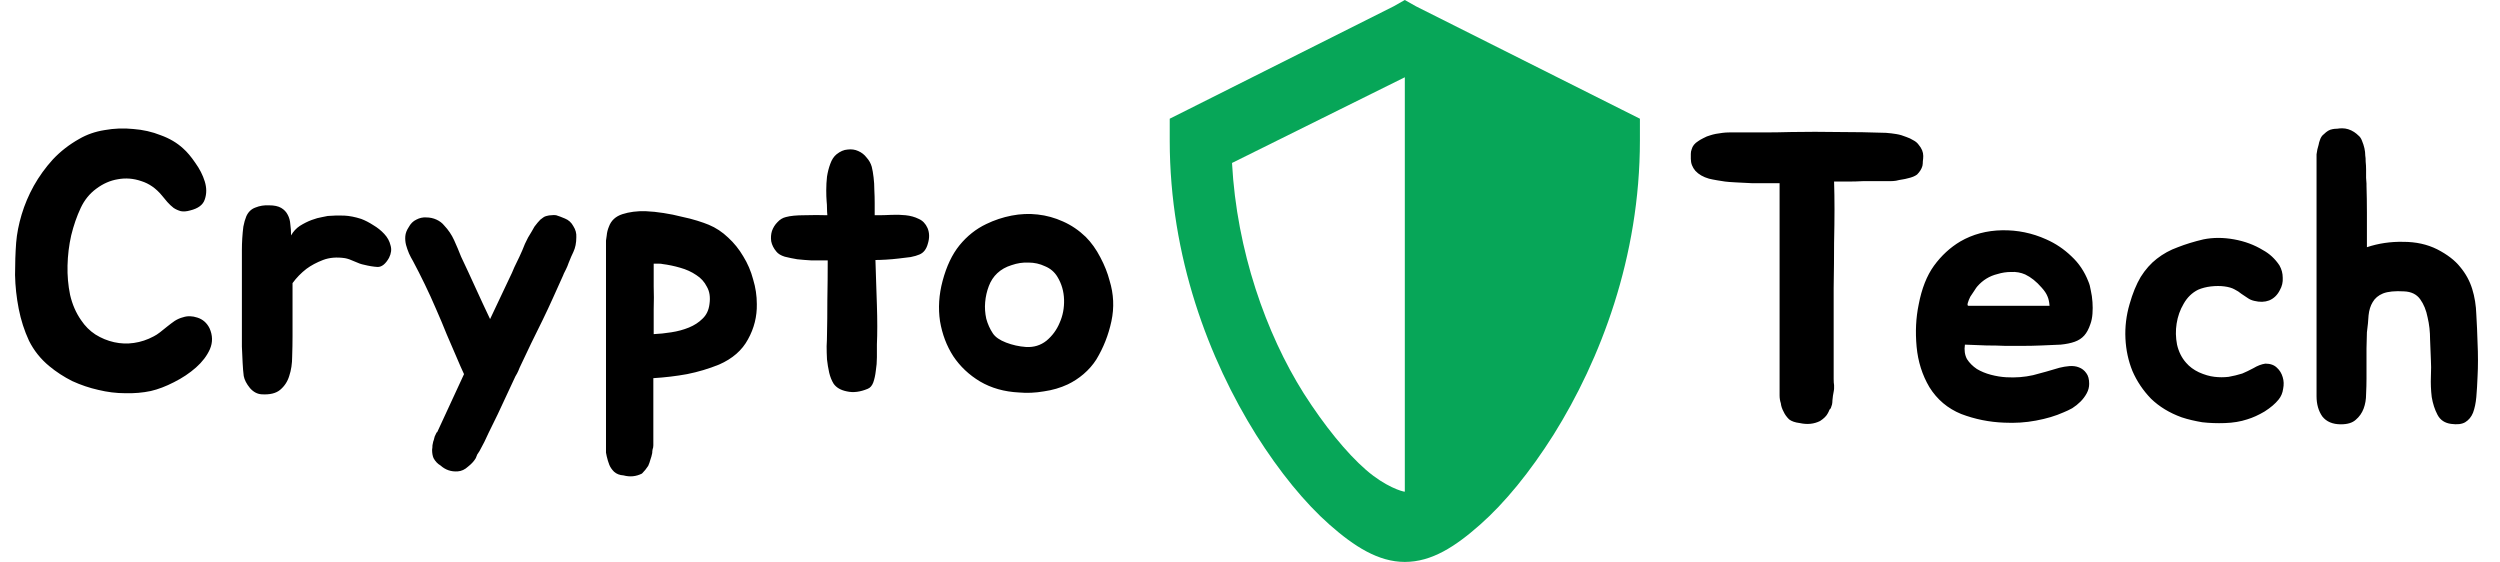<svg width="218" height="49" viewBox="0 0 218 49" fill="none" xmlns="http://www.w3.org/2000/svg">
<path d="M122.5 0L121.526 0.551L103.589 9.555L102 10.351V12.25C102 22.418 105.434 31.36 109.534 37.914C111.584 41.16 113.788 43.855 115.94 45.754C118.093 47.653 120.194 49 122.5 49C124.858 49 126.908 47.653 129.06 45.754C131.213 43.855 133.416 41.16 135.466 37.914C139.566 31.36 143 22.418 143 12.25V10.351L141.411 9.555L123.474 0.551L122.5 0ZM122.5 6.676V42.875C122.295 42.875 120.809 42.446 119.117 40.976C117.426 39.506 115.479 37.117 113.685 34.3C110.405 29.094 107.842 21.866 107.432 14.21L122.5 6.737V6.676Z" fill="#07A658"/>
<path d="M18.272 28.624C18.549 29.243 18.56 29.851 18.304 30.448C18.048 31.024 17.643 31.557 17.088 32.048C16.533 32.539 15.893 32.965 15.168 33.328C14.464 33.691 13.792 33.947 13.152 34.096C12.448 34.245 11.701 34.309 10.912 34.288C10.144 34.288 9.365 34.192 8.576 34C7.808 33.829 7.051 33.573 6.304 33.232C5.579 32.869 4.907 32.432 4.288 31.92C3.541 31.301 2.955 30.565 2.528 29.712C2.123 28.837 1.824 27.909 1.632 26.928C1.44 25.947 1.333 24.965 1.312 23.984C1.312 22.981 1.344 22.043 1.408 21.168C1.472 20.379 1.632 19.557 1.888 18.704C2.144 17.851 2.496 17.019 2.944 16.208C3.413 15.376 3.968 14.608 4.608 13.904C5.269 13.2 6.037 12.603 6.912 12.112C7.573 11.728 8.309 11.472 9.12 11.344C9.952 11.195 10.784 11.163 11.616 11.248C12.469 11.312 13.269 11.493 14.016 11.792C14.784 12.069 15.435 12.453 15.968 12.944C16.309 13.243 16.661 13.659 17.024 14.192C17.408 14.725 17.685 15.269 17.856 15.824C18.027 16.379 18.027 16.901 17.856 17.392C17.707 17.861 17.28 18.181 16.576 18.352C16.277 18.437 16.011 18.459 15.776 18.416C15.541 18.352 15.328 18.256 15.136 18.128C14.944 17.979 14.763 17.808 14.592 17.616C14.421 17.424 14.261 17.232 14.112 17.04C13.6 16.421 13.003 16.005 12.32 15.792C11.637 15.557 10.955 15.504 10.272 15.632C9.611 15.739 8.981 16.016 8.384 16.464C7.808 16.891 7.36 17.445 7.04 18.128C6.699 18.853 6.421 19.653 6.208 20.528C6.016 21.381 5.909 22.256 5.888 23.152C5.867 24.027 5.941 24.88 6.112 25.712C6.304 26.544 6.624 27.28 7.072 27.92C7.413 28.432 7.829 28.848 8.32 29.168C8.832 29.488 9.376 29.712 9.952 29.84C10.528 29.968 11.104 29.989 11.68 29.904C12.277 29.819 12.853 29.627 13.408 29.328C13.579 29.243 13.76 29.125 13.952 28.976C14.165 28.805 14.379 28.635 14.592 28.464C14.805 28.293 15.019 28.133 15.232 27.984C15.467 27.835 15.712 27.728 15.968 27.664C16.352 27.536 16.768 27.547 17.216 27.696C17.685 27.845 18.037 28.155 18.272 28.624ZM21.093 22.672C21.093 22.416 21.093 22.128 21.093 21.808C21.093 21.467 21.104 21.125 21.125 20.784C21.147 20.421 21.179 20.08 21.221 19.76C21.285 19.419 21.371 19.12 21.477 18.864C21.648 18.48 21.915 18.224 22.277 18.096C22.64 17.947 23.035 17.883 23.461 17.904C23.909 17.904 24.261 17.979 24.517 18.128C24.773 18.277 24.965 18.48 25.093 18.736C25.221 18.971 25.296 19.248 25.317 19.568C25.36 19.867 25.381 20.187 25.381 20.528C25.573 20.187 25.829 19.909 26.149 19.696C26.491 19.483 26.832 19.312 27.173 19.184C27.515 19.056 27.824 18.971 28.101 18.928C28.379 18.864 28.539 18.832 28.581 18.832C29.115 18.789 29.595 18.779 30.021 18.8C30.469 18.821 30.96 18.917 31.493 19.088C31.835 19.216 32.187 19.397 32.549 19.632C32.912 19.845 33.232 20.101 33.509 20.4C33.787 20.699 33.968 21.029 34.053 21.392C34.16 21.733 34.117 22.096 33.925 22.48C33.627 23.013 33.296 23.28 32.933 23.28C32.571 23.259 32.176 23.195 31.749 23.088C31.515 23.045 31.237 22.949 30.917 22.8C30.597 22.651 30.32 22.555 30.085 22.512C29.36 22.405 28.72 22.459 28.165 22.672C27.611 22.885 27.131 23.141 26.725 23.44C26.256 23.803 25.851 24.219 25.509 24.688V29.296C25.509 29.872 25.499 30.469 25.477 31.088C25.477 31.707 25.392 32.272 25.221 32.784C25.072 33.275 24.805 33.68 24.421 34C24.059 34.299 23.525 34.427 22.821 34.384C22.437 34.363 22.096 34.181 21.797 33.84C21.499 33.477 21.317 33.125 21.253 32.784C21.211 32.464 21.179 32.08 21.157 31.632C21.136 31.184 21.115 30.715 21.093 30.224C21.093 29.733 21.093 29.243 21.093 28.752C21.093 28.24 21.093 27.771 21.093 27.344V22.672ZM49.999 19.728C50.191 20.027 50.277 20.347 50.255 20.688C50.255 21.179 50.17 21.605 49.999 21.968C49.957 22.075 49.893 22.213 49.807 22.384C49.743 22.555 49.669 22.736 49.583 22.928C49.519 23.12 49.445 23.301 49.359 23.472C49.274 23.643 49.21 23.771 49.167 23.856L49.103 24.016C48.805 24.677 48.517 25.317 48.239 25.936C47.962 26.555 47.653 27.216 47.311 27.92C46.97 28.603 46.639 29.275 46.319 29.936C46.021 30.576 45.722 31.205 45.423 31.824C45.338 31.995 45.263 32.165 45.199 32.336C45.135 32.485 45.05 32.645 44.943 32.816L43.407 36.112C43.13 36.667 42.863 37.211 42.607 37.744C42.373 38.277 42.106 38.811 41.807 39.344C41.743 39.451 41.679 39.547 41.615 39.632C41.573 39.739 41.53 39.845 41.487 39.952C41.338 40.208 41.114 40.453 40.815 40.688C40.538 40.944 40.239 41.083 39.919 41.104C39.343 41.147 38.842 40.976 38.415 40.592C38.159 40.443 37.957 40.229 37.807 39.952C37.722 39.76 37.679 39.515 37.679 39.216C37.701 39.088 37.711 38.96 37.711 38.832C37.733 38.725 37.754 38.619 37.775 38.512C37.818 38.405 37.85 38.299 37.871 38.192C37.893 38.085 37.925 38 37.967 37.936C38.031 37.765 38.085 37.68 38.127 37.68L40.463 32.624C40.357 32.389 40.25 32.155 40.143 31.92C40.037 31.664 39.941 31.44 39.855 31.248C39.578 30.587 39.279 29.893 38.959 29.168C38.661 28.421 38.351 27.685 38.031 26.96C37.711 26.213 37.381 25.488 37.039 24.784C36.698 24.08 36.357 23.408 36.015 22.768C35.887 22.555 35.77 22.331 35.663 22.096C35.557 21.84 35.471 21.595 35.407 21.36C35.343 21.104 35.322 20.848 35.343 20.592C35.365 20.336 35.461 20.08 35.631 19.824C35.802 19.504 36.026 19.28 36.303 19.152C36.581 19.003 36.869 18.939 37.167 18.96C37.487 18.96 37.786 19.024 38.063 19.152C38.341 19.28 38.565 19.451 38.735 19.664C39.098 20.048 39.386 20.475 39.599 20.944C39.813 21.413 40.015 21.893 40.207 22.384C40.613 23.237 41.029 24.133 41.455 25.072C41.882 26.011 42.309 26.928 42.735 27.824L44.399 24.304C44.57 23.963 44.719 23.632 44.847 23.312C44.997 22.992 45.146 22.683 45.295 22.384C45.466 22.021 45.626 21.648 45.775 21.264C45.946 20.88 46.138 20.528 46.351 20.208C46.394 20.123 46.437 20.048 46.479 19.984C46.522 19.92 46.565 19.845 46.607 19.76C46.799 19.504 46.97 19.301 47.119 19.152C47.226 19.067 47.311 19.003 47.375 18.96C47.461 18.896 47.557 18.853 47.663 18.832C47.813 18.789 47.951 18.768 48.079 18.768C48.229 18.747 48.367 18.747 48.495 18.768C48.709 18.832 48.965 18.928 49.263 19.056C49.583 19.184 49.829 19.408 49.999 19.728ZM61.803 19.6C62.421 19.856 62.986 20.229 63.498 20.72C64.01 21.189 64.448 21.733 64.811 22.352C65.195 22.971 65.483 23.643 65.674 24.368C65.888 25.072 65.995 25.787 65.995 26.512C66.016 27.6 65.76 28.624 65.227 29.584C64.715 30.544 63.872 31.28 62.699 31.792C61.803 32.155 60.874 32.432 59.914 32.624C58.976 32.795 57.995 32.912 56.971 32.976V38.832C56.971 38.96 56.949 39.077 56.907 39.184C56.885 39.291 56.874 39.397 56.874 39.504C56.832 39.717 56.779 39.909 56.715 40.08C56.672 40.251 56.608 40.432 56.523 40.624C56.437 40.752 56.352 40.869 56.267 40.976C56.181 41.083 56.085 41.189 55.978 41.296C55.467 41.552 54.933 41.605 54.379 41.456C54.037 41.435 53.76 41.328 53.547 41.136C53.355 40.944 53.216 40.741 53.13 40.528C53.045 40.315 52.971 40.069 52.907 39.792C52.885 39.685 52.864 39.579 52.843 39.472C52.843 39.387 52.843 39.291 52.843 39.184V21.36C52.843 21.232 52.843 21.104 52.843 20.976C52.864 20.827 52.885 20.677 52.907 20.528C52.928 20.272 52.992 20.016 53.099 19.76C53.291 19.227 53.685 18.864 54.282 18.672C54.88 18.48 55.552 18.395 56.298 18.416C56.81 18.437 57.333 18.491 57.867 18.576C58.421 18.661 58.944 18.768 59.434 18.896C59.947 19.003 60.405 19.12 60.81 19.248C61.216 19.376 61.547 19.493 61.803 19.6ZM61.867 26.512C61.952 25.915 61.877 25.413 61.642 25.008C61.429 24.581 61.12 24.24 60.715 23.984C60.309 23.707 59.84 23.493 59.306 23.344C58.794 23.195 58.282 23.088 57.77 23.024C57.706 23.003 57.6 22.992 57.45 22.992C57.322 22.992 57.173 22.992 57.002 22.992C57.002 23.675 57.002 24.336 57.002 24.976C57.024 25.595 57.024 26.267 57.002 26.992V29.136C57.493 29.115 58.005 29.061 58.538 28.976C59.093 28.891 59.605 28.752 60.075 28.56C60.544 28.368 60.938 28.112 61.258 27.792C61.6 27.472 61.803 27.045 61.867 26.512ZM80.882 19.888C81.052 20.293 81.063 20.741 80.913 21.232C80.785 21.723 80.54 22.043 80.177 22.192C79.986 22.277 79.73 22.352 79.409 22.416C79.09 22.459 78.737 22.501 78.353 22.544C77.991 22.587 77.628 22.619 77.266 22.64C76.903 22.661 76.594 22.672 76.338 22.672C76.359 23.312 76.38 23.973 76.401 24.656C76.423 25.317 76.444 25.968 76.466 26.608C76.487 27.248 76.498 27.867 76.498 28.464C76.498 29.04 76.487 29.563 76.466 30.032C76.466 30.352 76.466 30.725 76.466 31.152C76.466 31.557 76.433 31.952 76.37 32.336C76.327 32.72 76.252 33.061 76.145 33.36C76.039 33.637 75.879 33.819 75.665 33.904C75.004 34.181 74.396 34.256 73.841 34.128C73.308 34.021 72.924 33.797 72.689 33.456C72.519 33.179 72.391 32.859 72.305 32.496C72.22 32.112 72.156 31.728 72.114 31.344C72.092 30.939 72.082 30.555 72.082 30.192C72.103 29.808 72.114 29.477 72.114 29.2C72.135 28.304 72.145 27.291 72.145 26.16C72.167 25.008 72.177 23.856 72.177 22.704H71.698C71.442 22.704 71.111 22.704 70.706 22.704C70.322 22.683 69.927 22.651 69.522 22.608C69.138 22.544 68.775 22.469 68.433 22.384C68.092 22.277 67.847 22.128 67.698 21.936C67.463 21.659 67.314 21.36 67.249 21.04C67.207 20.72 67.228 20.421 67.314 20.144C67.42 19.845 67.58 19.589 67.793 19.376C68.007 19.141 68.252 18.992 68.529 18.928C68.913 18.821 69.457 18.768 70.162 18.768C70.865 18.747 71.527 18.747 72.145 18.768C72.124 18.555 72.114 18.352 72.114 18.16C72.114 17.947 72.103 17.744 72.082 17.552C72.06 17.296 72.049 16.976 72.049 16.592C72.049 16.187 72.071 15.792 72.114 15.408C72.177 15.003 72.273 14.629 72.401 14.288C72.529 13.925 72.711 13.648 72.945 13.456C73.266 13.2 73.585 13.061 73.906 13.04C74.247 12.997 74.556 13.04 74.834 13.168C75.132 13.296 75.377 13.488 75.57 13.744C75.783 13.979 75.932 14.245 76.017 14.544C76.082 14.8 76.135 15.109 76.177 15.472C76.22 15.813 76.242 16.176 76.242 16.56C76.263 16.944 76.273 17.328 76.273 17.712C76.273 18.096 76.273 18.448 76.273 18.768H76.594C76.913 18.768 77.287 18.757 77.713 18.736C78.14 18.715 78.556 18.725 78.962 18.768C79.388 18.811 79.772 18.917 80.114 19.088C80.455 19.237 80.711 19.504 80.882 19.888ZM86.002 19.536C86.706 19.195 87.442 18.949 88.21 18.8C88.978 18.651 89.735 18.619 90.482 18.704C91.25 18.789 91.986 18.992 92.69 19.312C93.415 19.632 94.076 20.08 94.674 20.656C95.164 21.147 95.591 21.744 95.954 22.448C96.316 23.131 96.583 23.803 96.754 24.464C97.116 25.637 97.17 26.821 96.914 28.016C96.658 29.211 96.22 30.32 95.602 31.344C95.303 31.813 94.93 32.24 94.482 32.624C94.055 32.987 93.596 33.285 93.106 33.52C92.466 33.819 91.772 34.021 91.026 34.128C90.279 34.256 89.554 34.288 88.85 34.224C87.57 34.16 86.439 33.84 85.458 33.264C84.498 32.688 83.719 31.952 83.122 31.056C82.546 30.16 82.162 29.147 81.97 28.016C81.799 26.864 81.874 25.691 82.194 24.496C82.535 23.216 83.026 22.181 83.666 21.392C84.327 20.581 85.106 19.963 86.002 19.536ZM86.962 23.824C86.642 24.123 86.396 24.496 86.226 24.944C86.055 25.392 85.948 25.861 85.906 26.352C85.863 26.821 85.895 27.301 86.002 27.792C86.13 28.261 86.322 28.688 86.578 29.072C86.791 29.392 87.175 29.659 87.73 29.872C88.284 30.085 88.86 30.213 89.458 30.256C90.14 30.299 90.738 30.117 91.25 29.712C91.762 29.285 92.146 28.763 92.402 28.144C92.679 27.525 92.807 26.853 92.786 26.128C92.764 25.403 92.572 24.741 92.21 24.144C91.954 23.717 91.591 23.408 91.122 23.216C90.674 23.003 90.194 22.896 89.682 22.896C89.191 22.875 88.7 22.949 88.21 23.12C87.719 23.269 87.303 23.504 86.962 23.824Z" fill="black"/>
<path d="M167.312 12.628C167.576 12.94 167.708 13.264 167.708 13.6C167.708 13.744 167.696 13.9 167.672 14.068C167.672 14.212 167.66 14.344 167.636 14.464C167.564 14.728 167.408 14.98 167.168 15.22C166.976 15.364 166.712 15.472 166.376 15.544C166.208 15.592 166.04 15.628 165.872 15.652C165.704 15.676 165.524 15.712 165.332 15.76C165.164 15.784 164.996 15.796 164.828 15.796C164.66 15.796 164.48 15.796 164.288 15.796H162.452C162.02 15.82 161.588 15.832 161.156 15.832C160.748 15.832 160.34 15.832 159.932 15.832C159.956 16.576 159.968 17.38 159.968 18.244C159.968 19.084 159.956 20.068 159.932 21.196C159.932 22.324 159.92 23.632 159.896 25.12C159.896 26.608 159.896 28.336 159.896 30.304V33.04C159.896 33.28 159.908 33.46 159.932 33.58C159.932 33.676 159.932 33.772 159.932 33.868C159.932 33.94 159.92 34.036 159.896 34.156C159.848 34.372 159.812 34.624 159.788 34.912C159.788 35.032 159.776 35.152 159.752 35.272C159.728 35.368 159.692 35.476 159.644 35.596C159.548 35.692 159.5 35.764 159.5 35.812L159.392 36.028C159.272 36.268 159.044 36.496 158.708 36.712C158.18 36.976 157.592 37.036 156.944 36.892C156.536 36.844 156.224 36.736 156.008 36.568C155.792 36.352 155.636 36.136 155.54 35.92C155.396 35.656 155.312 35.404 155.288 35.164C155.216 34.948 155.18 34.72 155.18 34.48V15.976C155.036 15.976 154.736 15.976 154.28 15.976C153.824 15.976 153.332 15.976 152.804 15.976C152.3 15.952 151.82 15.928 151.364 15.904C150.908 15.88 150.596 15.856 150.428 15.832C150.284 15.808 150.056 15.772 149.744 15.724C149.456 15.676 149.216 15.628 149.024 15.58C148.52 15.436 148.124 15.208 147.836 14.896C147.572 14.584 147.44 14.236 147.44 13.852C147.44 13.708 147.44 13.564 147.44 13.42C147.44 13.276 147.464 13.144 147.512 13.024C147.584 12.736 147.776 12.496 148.088 12.304C148.184 12.232 148.328 12.148 148.52 12.052C148.736 11.932 148.94 11.848 149.132 11.8C149.42 11.704 149.78 11.632 150.212 11.584C150.404 11.56 150.596 11.548 150.788 11.548C150.98 11.548 151.184 11.548 151.4 11.548C152.24 11.548 153.032 11.548 153.776 11.548C154.544 11.548 155.348 11.536 156.188 11.512C157.58 11.488 158.96 11.488 160.328 11.512C161.72 11.512 163.1 11.536 164.468 11.584C164.78 11.608 165.08 11.644 165.368 11.692C165.656 11.74 165.944 11.824 166.232 11.944C166.448 12.016 166.652 12.112 166.844 12.232C167.036 12.328 167.192 12.46 167.312 12.628ZM179.584 32.068C179.872 31.996 180.16 31.948 180.448 31.924C180.76 31.9 181.036 31.936 181.276 32.032C181.54 32.128 181.756 32.296 181.924 32.536C182.092 32.752 182.176 33.064 182.176 33.472C182.176 33.76 182.104 34.036 181.96 34.3C181.816 34.564 181.636 34.804 181.42 35.02C181.204 35.236 180.964 35.428 180.7 35.596C180.436 35.74 180.184 35.86 179.944 35.956C179.248 36.268 178.444 36.508 177.532 36.676C176.644 36.844 175.72 36.904 174.76 36.856C173.464 36.808 172.216 36.556 171.016 36.1C169.84 35.62 168.916 34.84 168.244 33.76C167.62 32.704 167.248 31.528 167.128 30.232C167.008 28.936 167.068 27.712 167.308 26.56C167.572 25.168 168.016 24.04 168.64 23.176C169.288 22.288 170.056 21.58 170.944 21.052C172.024 20.428 173.236 20.104 174.58 20.08C175.924 20.056 177.208 20.32 178.432 20.872C179.248 21.232 179.98 21.724 180.628 22.348C181.276 22.948 181.768 23.68 182.104 24.544C182.2 24.76 182.272 25.024 182.32 25.336C182.392 25.648 182.44 25.984 182.464 26.344C182.488 26.68 182.488 27.016 182.464 27.352C182.44 27.688 182.38 27.988 182.284 28.252C182.14 28.684 181.96 29.02 181.744 29.26C181.528 29.5 181.252 29.68 180.916 29.8C180.58 29.92 180.172 30.004 179.692 30.052C179.236 30.076 178.684 30.1 178.036 30.124C177.46 30.148 176.92 30.16 176.416 30.16C175.912 30.16 175.396 30.16 174.868 30.16C174.34 30.136 173.788 30.124 173.212 30.124C172.66 30.1 172.036 30.076 171.34 30.052C171.268 30.532 171.328 30.952 171.52 31.312C171.736 31.648 172.024 31.936 172.384 32.176C172.744 32.392 173.152 32.56 173.608 32.68C174.064 32.8 174.508 32.872 174.939 32.896C175.756 32.944 176.536 32.884 177.28 32.716C178.024 32.524 178.792 32.308 179.584 32.068ZM178.036 25.084C177.58 24.556 177.1 24.172 176.596 23.932C176.212 23.764 175.804 23.692 175.372 23.716C174.964 23.716 174.568 23.776 174.184 23.896C173.488 24.064 172.9 24.424 172.42 24.976C172.372 25.024 172.288 25.144 172.168 25.336C172.048 25.504 171.928 25.684 171.808 25.876C171.712 26.068 171.64 26.248 171.592 26.416C171.544 26.584 171.568 26.668 171.664 26.668H178.72C178.696 26.332 178.636 26.056 178.54 25.84C178.444 25.6 178.276 25.348 178.036 25.084ZM198.766 23.14C198.958 23.476 199.054 23.836 199.054 24.22C199.078 24.604 198.994 24.964 198.802 25.3C198.586 25.732 198.274 26.032 197.866 26.2C197.482 26.344 197.05 26.356 196.57 26.236C196.354 26.188 196.162 26.104 195.994 25.984C195.826 25.864 195.646 25.744 195.454 25.624C195.286 25.48 195.082 25.348 194.842 25.228C194.626 25.108 194.338 25.024 193.978 24.976C193.618 24.928 193.222 24.928 192.79 24.976C192.382 25.024 192.01 25.12 191.674 25.264C191.146 25.528 190.726 25.936 190.414 26.488C190.102 27.016 189.898 27.592 189.802 28.216C189.706 28.816 189.718 29.428 189.838 30.052C189.982 30.676 190.246 31.204 190.63 31.636C190.918 31.972 191.29 32.248 191.746 32.464C192.226 32.68 192.682 32.812 193.114 32.86C193.522 32.908 193.93 32.908 194.338 32.86C194.746 32.788 195.142 32.692 195.526 32.572C195.814 32.452 196.138 32.296 196.498 32.104C196.858 31.888 197.206 31.756 197.542 31.708C197.974 31.708 198.31 31.828 198.55 32.068C198.79 32.284 198.958 32.56 199.054 32.896C199.15 33.208 199.162 33.544 199.09 33.904C199.042 34.264 198.91 34.576 198.694 34.84C198.406 35.2 197.998 35.548 197.47 35.884C196.942 36.196 196.438 36.424 195.958 36.568C195.382 36.76 194.734 36.868 194.014 36.892C193.318 36.916 192.658 36.892 192.034 36.82C191.746 36.772 191.446 36.712 191.134 36.64C190.822 36.568 190.522 36.484 190.234 36.388C189.178 36.004 188.29 35.464 187.57 34.768C186.874 34.048 186.334 33.244 185.95 32.356C185.59 31.468 185.386 30.52 185.338 29.512C185.29 28.504 185.41 27.508 185.698 26.524C185.962 25.588 186.286 24.796 186.67 24.148C187.078 23.5 187.546 22.972 188.074 22.564C188.626 22.132 189.238 21.796 189.91 21.556C190.582 21.292 191.326 21.064 192.142 20.872C192.982 20.704 193.87 20.704 194.806 20.872C195.742 21.04 196.582 21.352 197.326 21.808C197.902 22.12 198.382 22.564 198.766 23.14ZM216.043 29.908C216.067 30.388 216.079 30.892 216.079 31.42C216.079 31.924 216.067 32.392 216.043 32.824C216.019 33.472 215.983 34.072 215.935 34.624C215.887 35.152 215.791 35.608 215.647 35.992C215.503 36.352 215.275 36.628 214.963 36.82C214.675 36.988 214.267 37.036 213.739 36.964C213.187 36.892 212.791 36.628 212.551 36.172C212.311 35.716 212.143 35.2 212.047 34.624C211.975 34.024 211.951 33.424 211.975 32.824C211.999 32.224 211.999 31.756 211.975 31.42C211.951 30.892 211.927 30.292 211.903 29.62C211.903 28.924 211.831 28.276 211.687 27.676C211.567 27.052 211.351 26.524 211.039 26.092C210.727 25.66 210.259 25.432 209.635 25.408C208.843 25.36 208.231 25.42 207.799 25.588C207.391 25.756 207.091 26.008 206.899 26.344C206.707 26.656 206.587 27.04 206.539 27.496C206.515 27.952 206.467 28.444 206.395 28.972L206.359 30.376V33.004C206.359 33.436 206.347 33.892 206.323 34.372C206.323 34.828 206.251 35.248 206.107 35.632C205.963 36.016 205.735 36.34 205.423 36.604C205.135 36.868 204.703 37 204.127 37C203.407 37 202.867 36.772 202.507 36.316C202.171 35.836 202.003 35.248 202.003 34.552V13.852C202.003 13.708 202.003 13.576 202.003 13.456C202.027 13.312 202.051 13.168 202.075 13.024C202.123 12.88 202.159 12.748 202.183 12.628C202.207 12.484 202.243 12.352 202.291 12.232C202.363 11.992 202.483 11.812 202.651 11.692C202.771 11.572 202.891 11.476 203.011 11.404C203.131 11.332 203.263 11.284 203.407 11.26C203.527 11.236 203.659 11.224 203.803 11.224C203.947 11.2 204.091 11.188 204.235 11.188C204.595 11.188 204.943 11.296 205.279 11.512C205.423 11.608 205.555 11.716 205.675 11.836C205.795 11.932 205.891 12.076 205.963 12.268C206.155 12.724 206.251 13.156 206.251 13.564C206.275 13.684 206.287 13.864 206.287 14.104C206.311 14.32 206.323 14.548 206.323 14.788C206.323 15.028 206.323 15.268 206.323 15.508C206.347 15.724 206.359 15.892 206.359 16.012V16.192C206.383 16.96 206.395 17.74 206.395 18.532C206.395 19.324 206.395 20.128 206.395 20.944V21.556C207.403 21.22 208.459 21.064 209.562 21.088C210.667 21.088 211.651 21.304 212.515 21.736C213.403 22.192 214.075 22.708 214.531 23.284C215.011 23.86 215.359 24.496 215.575 25.192C215.791 25.888 215.911 26.632 215.935 27.424C215.983 28.216 216.019 29.044 216.043 29.908Z" fill="black"/>
</svg>
